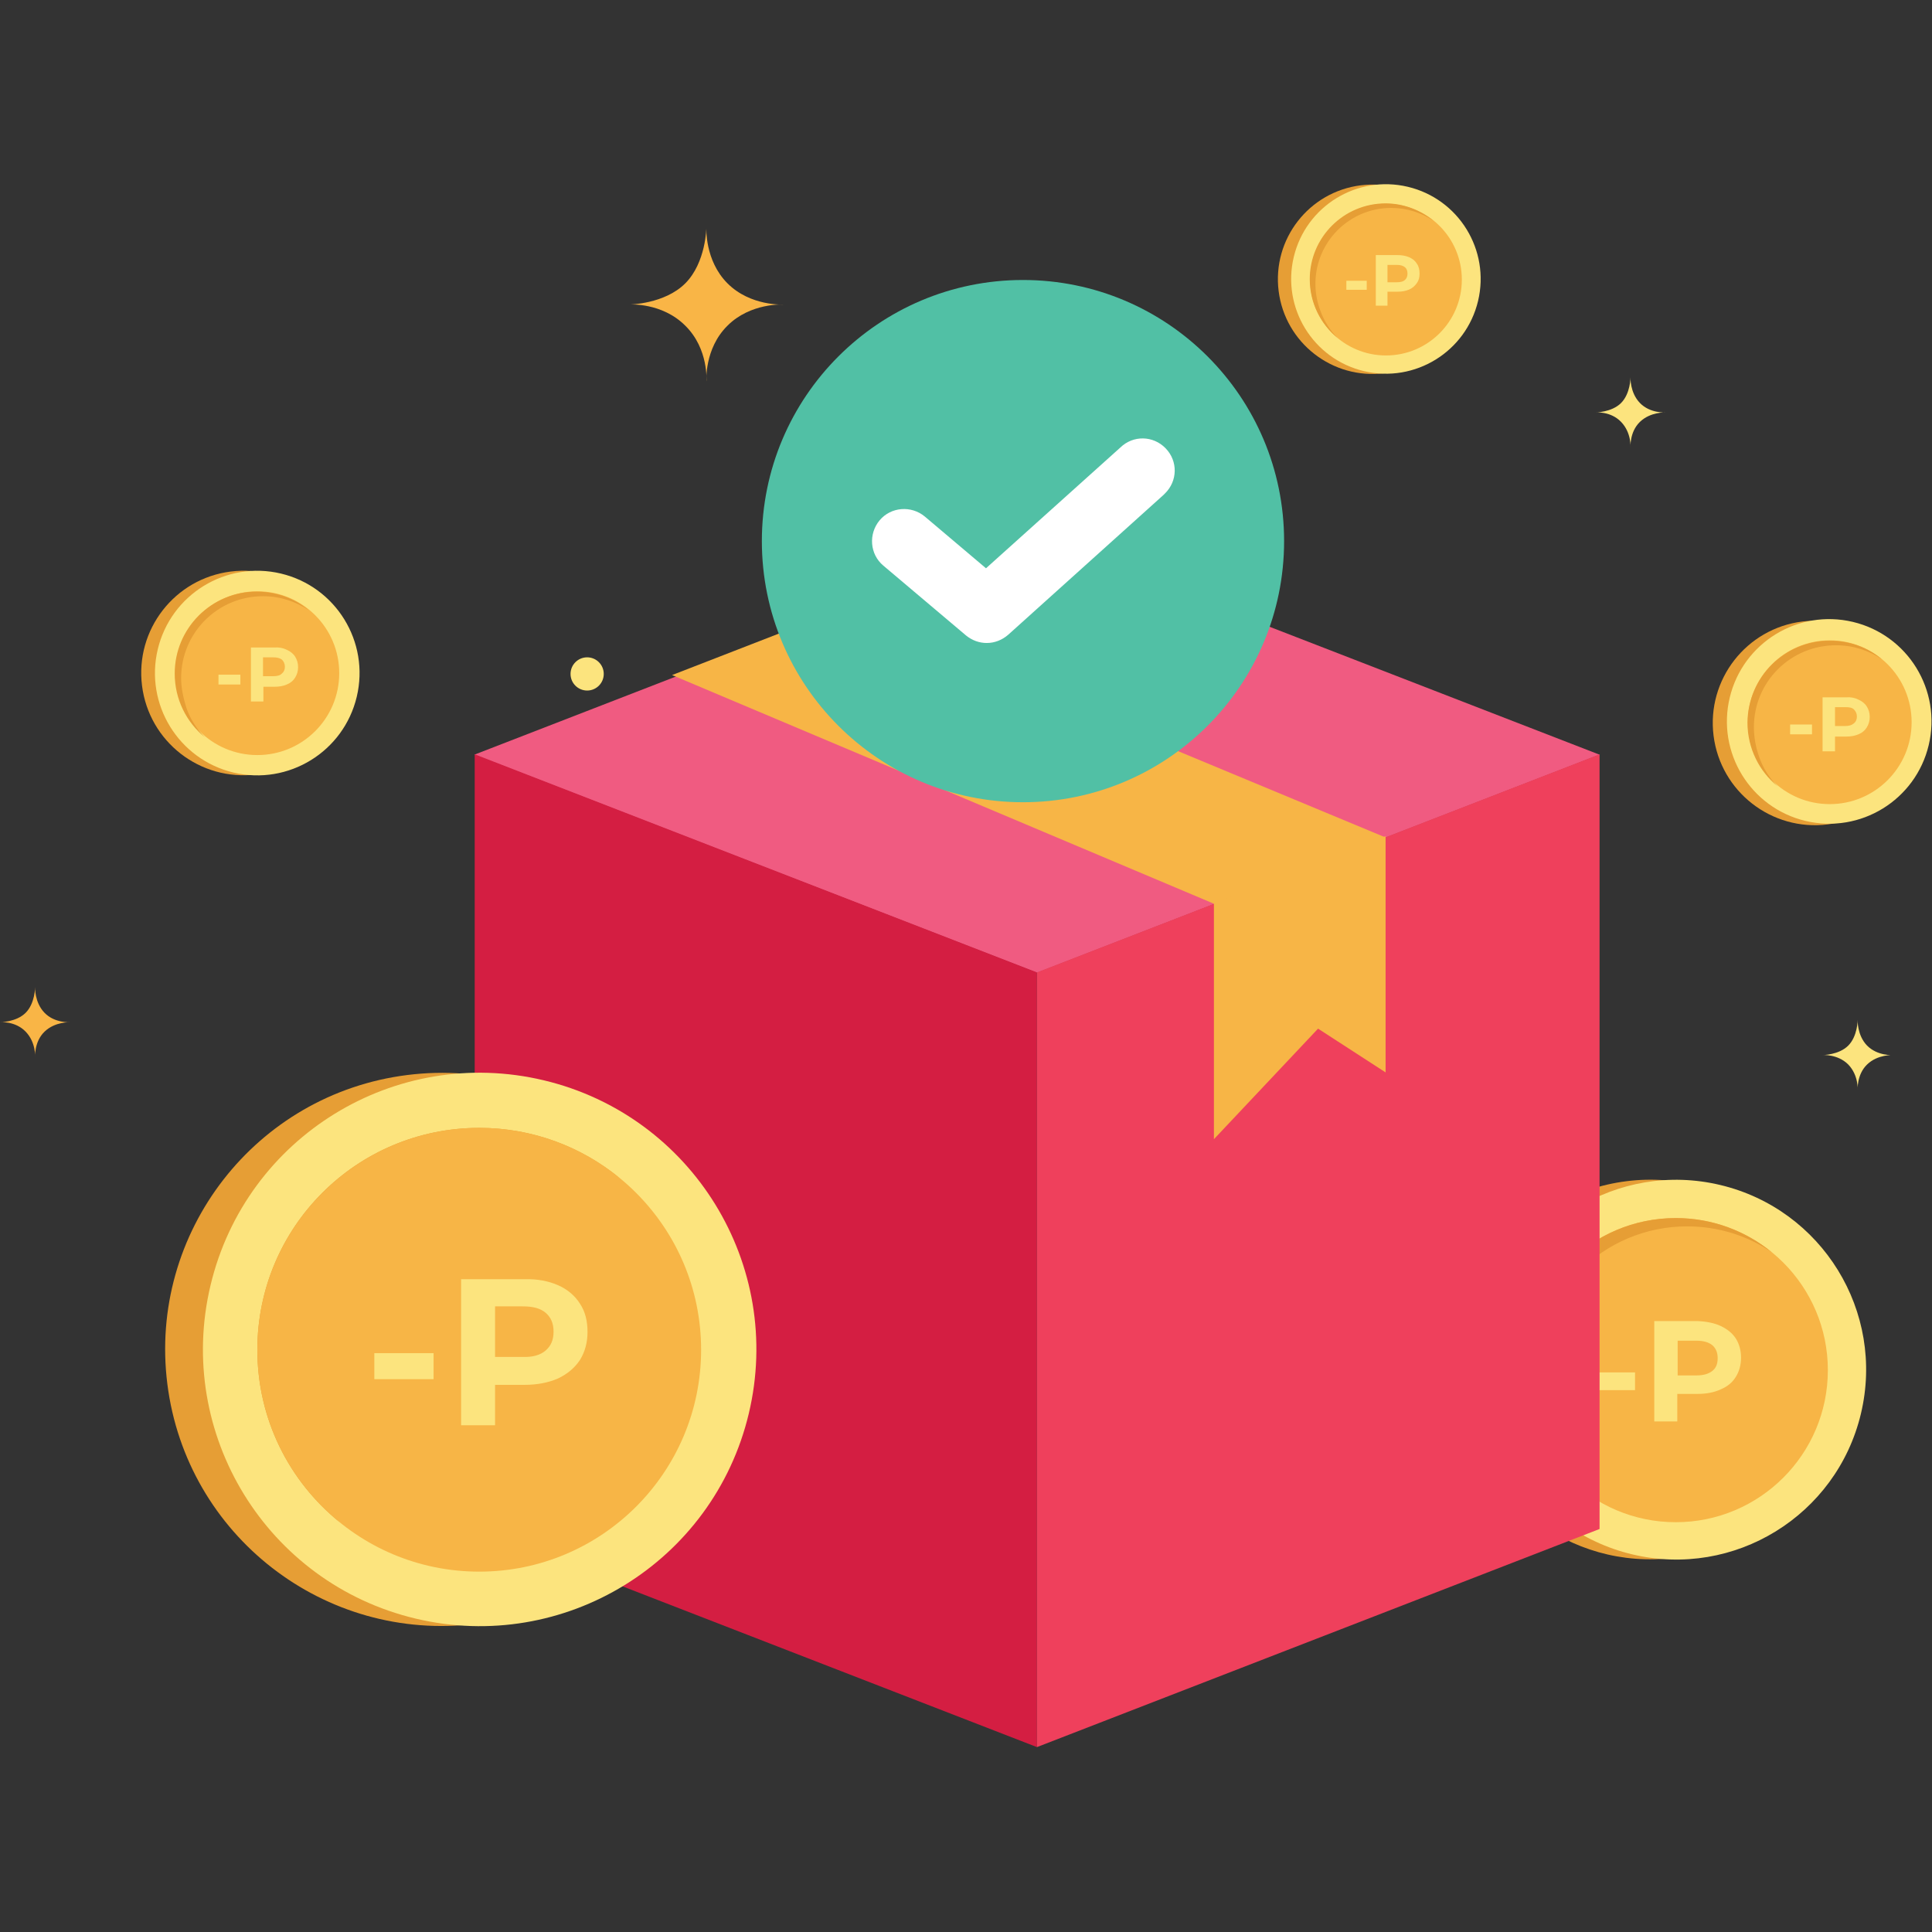 <?xml version="1.0" encoding="utf-8"?>
<!-- Generator: Adobe Illustrator 24.1.3, SVG Export Plug-In . SVG Version: 6.00 Build 0)  -->
<svg version="1.1" id="Layer_1" xmlns="http://www.w3.org/2000/svg" xmlns:xlink="http://www.w3.org/1999/xlink" x="0px" y="0px"
	 viewBox="0 0 512 512" enable-background="new 0 0 512 512" xml:space="preserve" width="150" height="150">
<rect x="0" y="0" width="512" height="512" fill="#333333" stroke="none"/>
<g>
	<g>
		<g>
			
				<ellipse transform="matrix(0.992 -0.125 0.125 0.992 -41.887 57.399)" fill="#E69E35" cx="437.3" cy="363.1" rx="50.3" ry="50.3"/>
			
				<ellipse transform="matrix(0.232 -0.973 0.973 0.232 -12.107 710.848)" fill="#FCE47E" cx="444.1" cy="363.1" rx="50.3" ry="50.3"/>
			<circle fill="#F7B546" cx="444.1" cy="363.1" r="40.3"/>
			<path fill="#E69E35" d="M406.8,365.3c0-22.3,18.1-40.3,40.3-40.3c8.3,0,16.1,2.5,22.5,6.9c-7-5.7-15.8-9.1-25.5-9.1
				c-22.3,0-40.3,18.1-40.3,40.3c0,12.6,5.8,23.9,14.9,31.3c-4-4.1-7.2-9-9.2-14.6C407.8,375.3,406.8,370.4,406.8,365.3z"/>
		</g>
		<g>
			<path fill="#FCE47E" d="M422.6,363.7h10.7v4.7h-10.7V363.7z"/>
			<path fill="#FCE47E" d="M456,351.4c1.7,0.8,3.1,1.9,4,3.3c0.9,1.4,1.4,3.2,1.4,5.1c0,1.9-0.5,3.7-1.4,5.1c-0.9,1.5-2.3,2.6-4,3.3
				c-1.7,0.8-3.8,1.2-6.1,1.2h-5.4v7.3h-6.1v-26.6h11.5C452.2,350.2,454.3,350.6,456,351.4z M453.8,363.3c1-0.8,1.4-1.9,1.4-3.4
				c0-1.5-0.5-2.6-1.4-3.4c-1-0.8-2.4-1.2-4.2-1.2h-5v9.2h5C451.4,364.5,452.8,364.1,453.8,363.3z"/>
		</g>
	</g>
	<g>
		<g>
			
				<ellipse transform="matrix(0.992 -0.125 0.125 0.992 -6.4 45.975)" fill="#E69E35" cx="363.8" cy="74.1" rx="25.1" ry="25.1"/>
			
				<ellipse transform="matrix(0.232 -0.973 0.973 0.232 209.969 414.121)" fill="#FCE47E" cx="367.3" cy="74.1" rx="25.1" ry="25.1"/>
			<circle fill="#F7B546" cx="367.3" cy="74.1" r="20.1"/>
			<path fill="#E69E35" d="M348.6,75.2c0-11.1,9-20.1,20.1-20.1c4.2,0,8,1.3,11.2,3.4c-3.5-2.8-7.9-4.6-12.7-4.6
				c-11.1,0-20.1,9-20.1,20.1c0,6.3,2.9,11.9,7.4,15.6c-2-2-3.6-4.5-4.6-7.3C349.1,80.2,348.6,77.8,348.6,75.2z"/>
		</g>
		<g>
			<path fill="#FCE47E" d="M356.8,74.4h5.4v2.4h-5.4V74.4z"/>
			<path fill="#FCE47E" d="M373.5,68.2c0.9,0.4,1.5,0.9,2,1.7c0.5,0.7,0.7,1.6,0.7,2.6c0,1-0.2,1.8-0.7,2.5c-0.5,0.7-1.1,1.3-2,1.7
				c-0.9,0.4-1.9,0.6-3.1,0.6h-2.7v3.7h-3.1V67.6h5.7C371.6,67.6,372.6,67.8,373.5,68.2z M372.3,74.2c0.5-0.4,0.7-1,0.7-1.7
				c0-0.7-0.2-1.3-0.7-1.7s-1.2-0.6-2.1-0.6h-2.5v4.6h2.5C371.2,74.8,371.9,74.6,372.3,74.2z"/>
		</g>
	</g>
	<path fill="#F9B546" d="M187.2,101.1c0,0,0.7-8.6-5.6-14.8c-6.2-6.2-14.8-5.6-14.8-5.6s9.3-0.1,14.8-5.6c5.5-5.5,5.6-14.8,5.6-14.8
		s-0.5,8.7,5.6,14.8c6.1,6.1,14.8,5.6,14.8,5.6s-8.7-0.5-14.8,5.6C186.6,92.4,187.2,101.1,187.2,101.1z"/>
	<path fill="#FCE47E" d="M492.3,288.9c0,0,0.3-3.9-2.5-6.8c-2.8-2.8-6.8-2.5-6.8-2.5s4.3,0,6.8-2.5c2.5-2.5,2.5-6.8,2.5-6.8
		s-0.2,4,2.5,6.8c2.8,2.8,6.8,2.5,6.8,2.5s-4-0.2-6.8,2.5S492.3,288.9,492.3,288.9z"/>
	<path fill="#FCE47E" d="M432.1,118.6c0,0,0.3-3.9-2.5-6.8s-6.8-2.5-6.8-2.5s4.3,0,6.8-2.5c2.5-2.5,2.5-6.8,2.5-6.8s-0.2,4,2.5,6.8
		s6.8,2.5,6.8,2.5s-4-0.2-6.8,2.5S432.1,118.6,432.1,118.6z"/>
	<path fill="#F9B546" d="M9.3,280.2c0,0,0.3-3.9-2.5-6.8S0,270.9,0,270.9s4.3,0,6.8-2.5c2.5-2.5,2.5-6.8,2.5-6.8s-0.2,4,2.5,6.8
		s6.8,2.5,6.8,2.5s-4-0.2-6.8,2.5S9.3,280.2,9.3,280.2z"/>
	<circle fill="#FCE47E" cx="155.6" cy="178.6" r="4.4"/>
	<g>
		<g>
			
				<ellipse transform="matrix(0.992 -0.124 0.124 0.992 -20.089 61.394)" fill="#E69E35" cx="481.2" cy="191.4" rx="27.1" ry="27.1"/>
			
				<ellipse transform="matrix(0.232 -0.973 0.973 0.232 186.03 618.585)" fill="#FCE47E" cx="484.9" cy="191.4" rx="27.1" ry="27.1"/>
			<circle fill="#F7B546" cx="484.9" cy="191.4" r="21.7"/>
			<path fill="#E69E35" d="M464.8,192.7c0-12,9.7-21.7,21.8-21.7c4.5,0,8.7,1.4,12.1,3.7c-3.7-3.1-8.5-4.9-13.8-4.9
				c-12,0-21.7,9.7-21.8,21.7c0,6.8,3.1,12.9,8,16.9c-2.2-2.2-3.9-4.9-4.9-7.8C465.3,198,464.8,195.4,464.8,192.7z"/>
		</g>
		<g>
			<path fill="#FCE47E" d="M474.4,192l5.8,0v2.6l-5.8,0V192z"/>
			<path fill="#FCE47E" d="M492.5,185.4c0.9,0.4,1.7,1,2.2,1.8c0.5,0.8,0.8,1.7,0.8,2.8c0,1.1-0.3,2-0.8,2.8
				c-0.5,0.8-1.2,1.4-2.2,1.8c-0.9,0.4-2,0.6-3.3,0.6l-2.9,0l0,3.9l-3.3,0l0-14.3l6.2,0C490.4,184.7,491.5,184.9,492.5,185.4z
				 M491.3,191.7c0.5-0.4,0.8-1,0.8-1.8c0-0.8-0.3-1.4-0.8-1.9s-1.3-0.6-2.3-0.6l-2.7,0l0,5l2.7,0
				C490,192.4,490.7,192.2,491.3,191.7z"/>
		</g>
	</g>
	<g>
		<g>
			
				<ellipse transform="matrix(0.992 -0.125 0.125 0.992 -21.761 9.439)" fill="#E69E35" cx="64.5" cy="178.4" rx="27.1" ry="27.1"/>
			
				<ellipse transform="matrix(0.232 -0.973 0.973 0.232 -121.231 203.339)" fill="#FCE47E" cx="68.2" cy="178.4" rx="27.1" ry="27.1"/>
			<circle fill="#F7B546" cx="68.2" cy="178.4" r="21.7"/>
			<path fill="#E69E35" d="M48,179.7c0-12,9.7-21.7,21.7-21.7c4.5,0,8.7,1.4,12.1,3.7c-3.7-3.1-8.5-4.9-13.8-4.9
				c-12,0-21.7,9.7-21.7,21.7c0,6.8,3.1,12.9,8,16.9c-2.2-2.2-3.9-4.9-4.9-7.8C48.6,185,48,182.4,48,179.7z"/>
		</g>
		<g>
			<path fill="#FCE47E" d="M57.9,178.8h5.8v2.6h-5.8V178.8z"/>
			<path fill="#FCE47E" d="M76,172.2c0.9,0.4,1.7,1,2.2,1.8c0.5,0.8,0.8,1.7,0.8,2.8c0,1.1-0.3,2-0.8,2.8c-0.5,0.8-1.2,1.4-2.2,1.8
				c-0.9,0.4-2,0.6-3.3,0.6h-2.9v3.9h-3.3v-14.3h6.2C73.9,171.5,75,171.7,76,172.2z M74.7,178.5c0.5-0.4,0.8-1,0.8-1.8
				c0-0.8-0.3-1.4-0.8-1.9c-0.5-0.4-1.3-0.6-2.3-0.6h-2.7v5h2.7C73.5,179.2,74.2,179,74.7,178.5z"/>
		</g>
	</g>
	<g>
		<path fill="#F05B81" d="M274.8,142.2l-149.1,57.8l149.1,57.8l149.1-57.8L274.8,142.2z"/>
		<path fill="#D41E42" d="M125.8,199.9v205.3L274.8,463V257.7L125.8,199.9z"/>
		<path fill="#EF405C" d="M274.8,463V257.7l149.1-57.8v205.3L274.8,463z"/>
		<path fill="#F7B546" d="M321.7,239.3v62.6l27.6-29.3l17.9,11.6v-62.6L321.7,239.3z"/>
		<path fill="#F7B546" d="M321.7,239.5l-143.6-60.6l44.3-17.2l144.7,60.2L321.7,239.5z"/>
		<circle fill="#51C0A5" cx="271.1" cy="143.4" r="69.2"/>
		<path fill="#FFFFFF" d="M261.5,170.4c-2,0-3.9-0.7-5.5-2l-21.9-18.5c-3.6-3-4-8.4-1-12c3-3.6,8.4-4,12-1l16.2,13.7l35.6-32
			c3.4-3.3,8.7-3.2,12,0.2c3.3,3.4,3.2,8.7-0.2,12c-0.1,0.1-0.3,0.3-0.4,0.4l-41.1,37C265.6,169.6,263.6,170.4,261.5,170.4
			L261.5,170.4z"/>
	</g>
	<g>
		<g>
			
				<ellipse transform="matrix(0.992 -0.125 0.125 0.992 -43.714 17.395)" fill="#E69E35" cx="117" cy="357.7" rx="73.3" ry="73.3"/>
			
				<ellipse transform="matrix(0.232 -0.973 0.973 0.232 -250.392 398.2)" fill="#FCE47E" cx="127" cy="357.7" rx="73.3" ry="73.3"/>
			<path fill="#E69E35" d="M72.6,361c0-32.5,26.3-58.8,58.8-58.8c12.2,0,23.5,3.7,32.8,10c-10.1-8.3-23.1-13.3-37.2-13.3
				c-32.5,0-58.8,26.3-58.8,58.8c0,18.4,8.4,34.8,21.7,45.6c-5.9-6-10.5-13.2-13.4-21.2C74,375.5,72.6,368.4,72.6,361z"/>
			<circle fill="#F7B546" cx="127" cy="357.7" r="58.8"/>
		</g>
		<g>
			<path fill="#FCE47E" d="M99.2,358.6h15.7v6.9H99.2V358.6z"/>
			<path fill="#FCE47E" d="M147.9,340.6c2.5,1.1,4.5,2.8,5.8,4.9c1.4,2.1,2,4.6,2,7.5c0,2.8-0.7,5.3-2,7.4c-1.4,2.1-3.3,3.7-5.8,4.9
				c-2.5,1.1-5.5,1.7-8.9,1.7h-7.8v10.7h-9v-38.7H139C142.4,338.9,145.4,339.5,147.9,340.6z M144.6,357.9c1.4-1.2,2.1-2.8,2.1-5
				c0-2.2-0.7-3.8-2.1-5c-1.4-1.2-3.4-1.7-6.1-1.7h-7.3v13.4h7.3C141.2,359.7,143.2,359.1,144.6,357.9z"/>
		</g>
	</g>
</g>
</svg>
